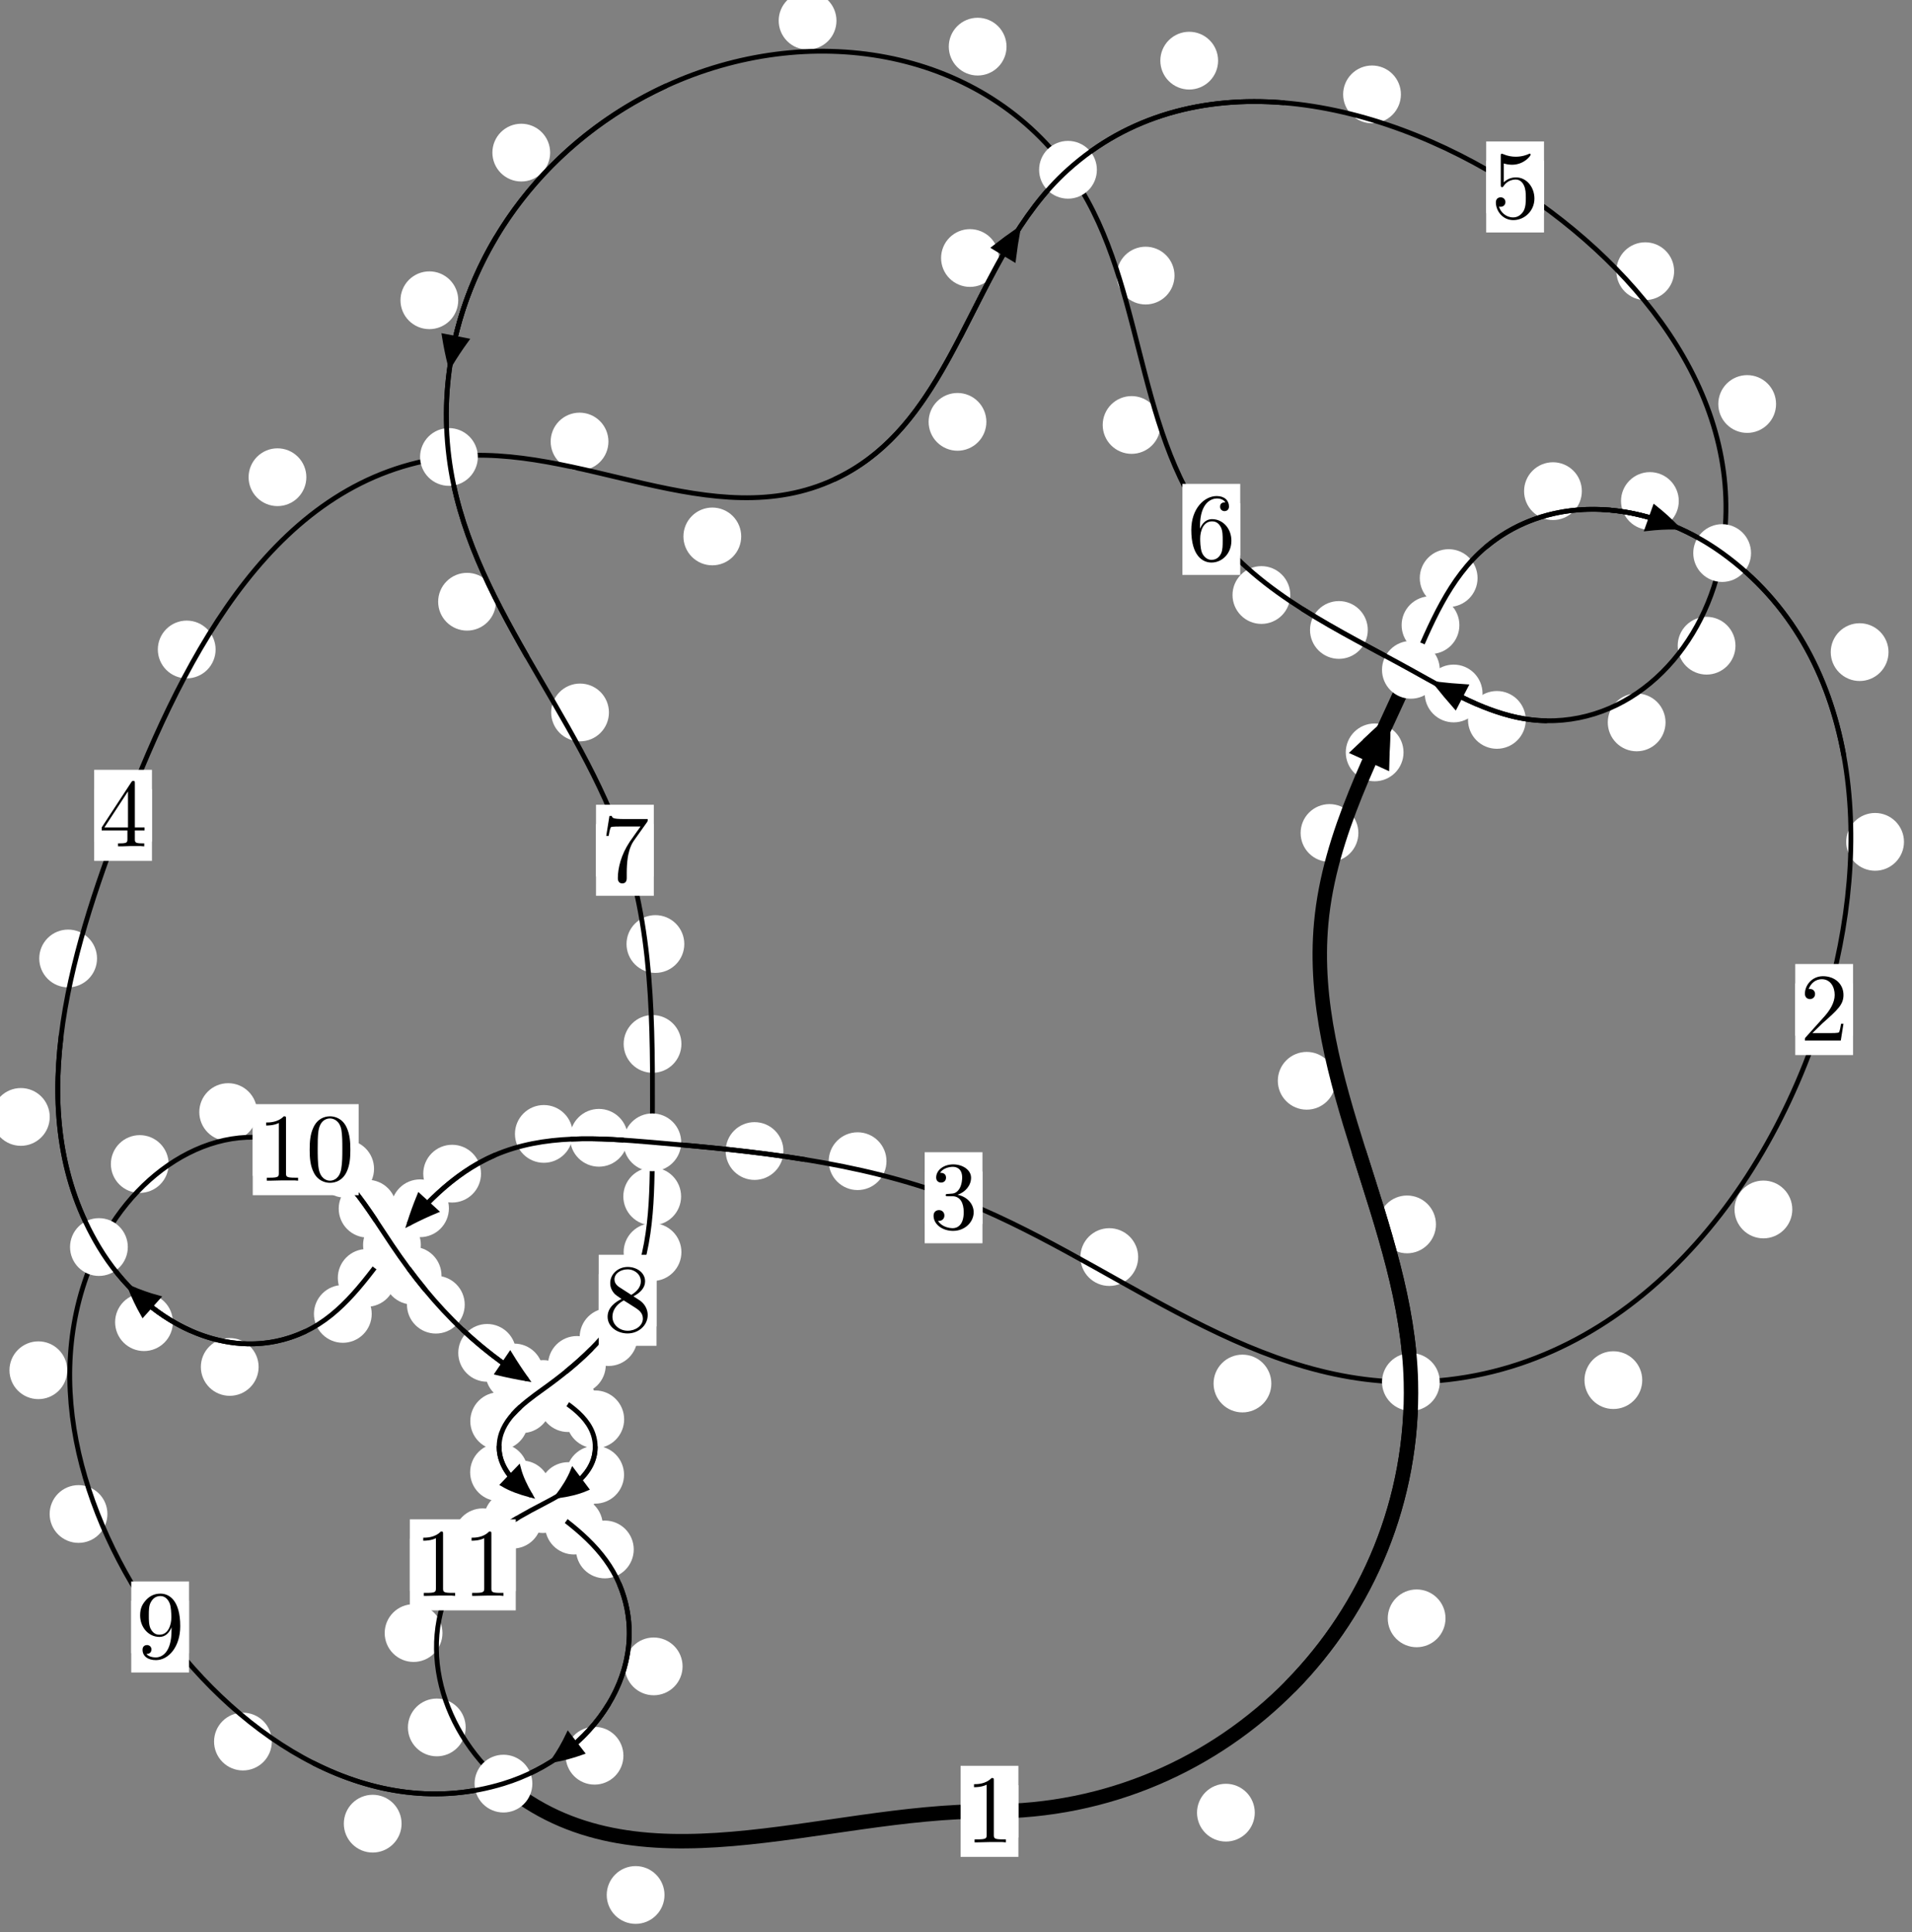 <?xml version="1.0"?>
<!-- Created by MetaPost 1.999 on 2021.07.06:0017 -->
<svg version="1.1" xmlns="http://www.w3.org/2000/svg" xmlns:xlink="http://www.w3.org/1999/xlink" width="197.855" height="199.917" viewBox="0 0 197.855 199.917">
<rect x="0" y="0" width="197.855" height="199.917" fill="#808080" stroke="none"/>
<!-- Original BoundingBox: -146.830505 -56.069824 51.024918 143.847351 -->
  <defs>
    <g transform="scale(0.01,0.01)" id="GLYPHcmr10_48">
      <path style="fill-rule: evenodd;" d="M460 -320C460 -400,455 -480,420 -554C374 -650,292 -666,250 -666C190 -666,117 -640,76 -547C44 -478,39 -400,39 -320C39 -245,43 -155,84 -79C127 2,200 22,249 22C303 22,379 1,423 -94C455 -163,460 -241,460 -320M249 -0C210 -0,151 -25,133 -121C122 -181,122 -273,122 -332C122 -396,122 -462,130 -516C149 -635,224 -644,249 -644C282 -644,348 -626,367 -527C377 -471,377 -395,377 -332C377 -257,377 -189,366 -125C351 -30,294 -0,249 -0"></path>
    </g>
    <g transform="scale(0.01,0.01)" id="GLYPHcmr10_49">
      <path style="fill-rule: evenodd;" d="M294 -640C294 -664,294 -666,271 -666C209 -602,121 -602,89 -602L89 -571C109 -571,168 -571,220 -597L220 -79C220 -43,217 -31,127 -31L95 -31L95 -0L257 -0L130 -3L217 -3L257 -3L297 -3L384 -3L419 -0L419 -31L387 -31C297 -31,294 -42,294 -79"></path>
    </g>
    <g transform="scale(0.01,0.01)" id="GLYPHcmr10_50">
      <path style="fill-rule: evenodd;" d="M127 -77L233 -180C389 -318,449 -372,449 -472C449 -586,359 -666,237 -666C124 -666,50 -574,50 -485C50 -429,100 -429,103 -429C120 -429,155 -441,155 -482C155 -508,137 -534,102 -534C94 -534,92 -534,89 -533C112 -598,166 -635,224 -635C315 -635,358 -554,358 -472C358 -392,308 -313,253 -251L61 -37C50 -26,50 -24,50 -0L421 -0L449 -174L424 -174C419 -144,412 -100,402 -85C395 -77,329 -77,307 -77"></path>
    </g>
    <g transform="scale(0.01,0.01)" id="GLYPHcmr10_51">
      <path style="fill-rule: evenodd;" d="M290 -352C372 -379,430 -449,430 -528C430 -610,342 -666,246 -666C145 -666,69 -606,69 -530C69 -497,91 -478,120 -478C151 -478,171 -500,171 -529C171 -579,124 -579,109 -579C140 -628,206 -641,242 -641C283 -641,338 -619,338 -529C338 -517,336 -459,310 -415C280 -367,246 -364,221 -363C213 -362,189 -360,182 -360C174 -359,167 -358,167 -348C167 -337,174 -337,191 -337L235 -337C317 -337,354 -269,354 -171C354 -35,285 -6,241 -6C198 -6,123 -23,88 -82C123 -77,154 -99,154 -137C154 -173,127 -193,98 -193C74 -193,42 -179,42 -135C42 -44,135 22,244 22C366 22,457 -69,457 -171C457 -253,394 -331,290 -352"></path>
    </g>
    <g transform="scale(0.01,0.01)" id="GLYPHcmr10_52">
      <path style="fill-rule: evenodd;" d="M294 -165L294 -78C294 -42,292 -31,218 -31L197 -31L197 -0L332 -0L238 -3L290 -3L332 -3L374 -3L427 -3L468 -0L468 -31L447 -31C373 -31,371 -42,371 -78L371 -165L471 -165L471 -196L371 -196L371 -651C371 -671,371 -677,355 -677C346 -677,343 -677,335 -665L28 -196L28 -165M300 -196L56 -196L300 -569"></path>
    </g>
    <g transform="scale(0.01,0.01)" id="GLYPHcmr10_53">
      <path style="fill-rule: evenodd;" d="M449 -201C449 -320,367 -420,259 -420C211 -420,168 -404,132 -369L132 -564C152 -558,185 -551,217 -551C340 -551,410 -642,410 -655C410 -661,407 -666,400 -666C399 -666,397 -666,392 -663C372 -654,323 -634,256 -634C216 -634,170 -641,123 -662C115 -665,113 -665,111 -665C101 -665,101 -657,101 -641L101 -345C101 -327,101 -319,115 -319C122 -319,124 -322,128 -328C139 -344,176 -398,257 -398C309 -398,334 -352,342 -334C358 -297,360 -258,360 -208C360 -173,360 -113,336 -71C312 -32,275 -6,229 -6C156 -6,99 -59,82 -118C85 -117,88 -116,99 -116C132 -116,149 -141,149 -165C149 -189,132 -214,99 -214C85 -214,50 -207,50 -161C50 -75,119 22,231 22C347 22,449 -74,449 -201"></path>
    </g>
    <g transform="scale(0.01,0.01)" id="GLYPHcmr10_54">
      <path style="fill-rule: evenodd;" d="M132 -328L132 -352C132 -605,256 -641,307 -641C331 -641,373 -635,395 -601C380 -601,340 -601,340 -556C340 -525,364 -510,386 -510C402 -510,432 -519,432 -558C432 -618,388 -666,305 -666C177 -666,42 -537,42 -316C42 -49,158 22,251 22C362 22,457 -72,457 -204C457 -331,368 -427,257 -427C189 -427,152 -376,132 -328M251 -6C188 -6,158 -66,152 -81C134 -128,134 -208,134 -226C134 -304,166 -404,256 -404C272 -404,318 -404,349 -342C367 -305,367 -254,367 -205C367 -157,367 -107,350 -71C320 -11,274 -6,251 -6"></path>
    </g>
    <g transform="scale(0.01,0.01)" id="GLYPHcmr10_55">
      <path style="fill-rule: evenodd;" d="M476 -609C485 -621,485 -623,485 -644L242 -644C120 -644,118 -657,114 -676L89 -676L56 -470L81 -470C84 -486,93 -549,106 -561C113 -567,191 -567,204 -567L411 -567C400 -551,321 -442,299 -409C209 -274,176 -135,176 -33C176 -23,176 22,222 22C268 22,268 -23,268 -33L268 -84C268 -139,271 -194,279 -248C283 -271,297 -357,341 -419"></path>
    </g>
    <g transform="scale(0.01,0.01)" id="GLYPHcmr10_56">
      <path style="fill-rule: evenodd;" d="M163 -457C117 -487,113 -521,113 -538C113 -599,178 -641,249 -641C322 -641,386 -589,386 -517C386 -460,347 -412,287 -377M309 -362C381 -399,430 -451,430 -517C430 -609,341 -666,250 -666C150 -666,69 -592,69 -499C69 -481,71 -436,113 -389C124 -377,161 -352,186 -335C128 -306,42 -250,42 -151C42 -45,144 22,249 22C362 22,457 -61,457 -168C457 -204,446 -249,408 -291C389 -312,373 -322,309 -362M209 -320L332 -242C360 -223,407 -193,407 -132C407 -58,332 -6,250 -6C164 -6,92 -68,92 -151C92 -209,124 -273,209 -320"></path>
    </g>
    <g transform="scale(0.01,0.01)" id="GLYPHcmr10_57">
      <path style="fill-rule: evenodd;" d="M367 -318L367 -286C367 -52,263 -6,205 -6C188 -6,134 -8,107 -42C151 -42,159 -71,159 -88C159 -119,135 -134,113 -134C97 -134,67 -125,67 -86C67 -19,121 22,206 22C335 22,457 -114,457 -329C457 -598,342 -666,253 -666C198 -666,149 -648,106 -603C65 -558,42 -516,42 -441C42 -316,130 -218,242 -218C303 -218,344 -260,367 -318M243 -241C227 -241,181 -241,150 -304C132 -341,132 -391,132 -440C132 -494,132 -541,153 -578C180 -628,218 -641,253 -641C299 -641,332 -607,349 -562C361 -530,365 -467,365 -421C365 -338,331 -241,243 -241"></path>
    </g>
  </defs>
  <path d="M129.845 187.565C129.845 186.773,129.53 186.013,128.97 185.452C128.409 184.892,127.649 184.577,126.856 184.577C126.064 184.577,125.304 184.892,124.743 185.452C124.183 186.013,123.868 186.773,123.868 187.565C123.868 188.358,124.183 189.118,124.743 189.679C125.304 190.239,126.064 190.554,126.856 190.554C127.649 190.554,128.409 190.239,128.97 189.679C129.53 189.118,129.845 188.358,129.845 187.565Z" style="fill: rgb(100%,100%,100%);stroke: none;"></path>
  <path d="M105.382 187.427C105.382 186.635,105.067 185.875,104.506 185.314C103.946 184.754,103.186 184.439,102.393 184.439C101.6 184.439,100.84 184.754,100.28 185.314C99.719 185.875,99.404 186.635,99.404 187.427C99.404 188.22,99.719 188.98,100.28 189.541C100.84 190.101,101.6 190.416,102.393 190.416C103.186 190.416,103.946 190.101,104.506 189.541C105.067 188.98,105.382 188.22,105.382 187.427Z" style="fill: rgb(100%,100%,100%);stroke: none;"></path>
  <path d="M148.593 126.694C148.593 125.902,148.278 125.141,147.717 124.581C147.157 124.02,146.397 123.705,145.604 123.705C144.811 123.705,144.051 124.02,143.491 124.581C142.93 125.141,142.615 125.902,142.615 126.694C142.615 127.487,142.93 128.247,143.491 128.808C144.051 129.368,144.811 129.683,145.604 129.683C146.397 129.683,147.157 129.368,147.717 128.808C148.278 128.247,148.593 127.487,148.593 126.694Z" style="fill: rgb(100%,100%,100%);stroke: none;"></path>
  <path d="M149.583 167.457C149.583 166.664,149.268 165.904,148.707 165.343C148.147 164.783,147.387 164.468,146.594 164.468C145.801 164.468,145.041 164.783,144.481 165.343C143.92 165.904,143.605 166.664,143.605 167.457C143.605 168.249,143.92 169.009,144.481 169.57C145.041 170.13,145.801 170.445,146.594 170.445C147.387 170.445,148.147 170.13,148.707 169.57C149.268 169.009,149.583 168.249,149.583 167.457Z" style="fill: rgb(100%,100%,100%);stroke: none;"></path>
  <path d="M140.566 86.192C140.566 85.4,140.251 84.64,139.691 84.079C139.13 83.519,138.37 83.204,137.578 83.204C136.785 83.204,136.025 83.519,135.464 84.079C134.904 84.64,134.589 85.4,134.589 86.192C134.589 86.985,134.904 87.745,135.464 88.306C136.025 88.866,136.785 89.181,137.578 89.181C138.37 89.181,139.13 88.866,139.691 88.306C140.251 87.745,140.566 86.985,140.566 86.192Z" style="fill: rgb(100%,100%,100%);stroke: none;"></path>
  <path d="M138.207 111.834C138.207 111.042,137.892 110.281,137.331 109.721C136.771 109.161,136.011 108.846,135.218 108.846C134.425 108.846,133.665 109.161,133.105 109.721C132.544 110.281,132.229 111.042,132.229 111.834C132.229 112.627,132.544 113.387,133.105 113.948C133.665 114.508,134.425 114.823,135.218 114.823C136.011 114.823,136.771 114.508,137.331 113.948C137.892 113.387,138.207 112.627,138.207 111.834Z" style="fill: rgb(100%,100%,100%);stroke: none;"></path>
  <path d="M151.018 64.687C151.018 63.894,150.703 63.134,150.143 62.573C149.582 62.013,148.822 61.698,148.029 61.698C147.237 61.698,146.476 62.013,145.916 62.573C145.355 63.134,145.041 63.894,145.041 64.687C145.041 65.479,145.355 66.24,145.916 66.8C146.476 67.36,147.237 67.675,148.029 67.675C148.822 67.675,149.582 67.36,150.143 66.8C150.703 66.24,151.018 65.479,151.018 64.687Z" style="fill: rgb(100%,100%,100%);stroke: none;"></path>
  <path d="M145.238 77.852C145.238 77.059,144.923 76.299,144.363 75.739C143.802 75.178,143.042 74.863,142.25 74.863C141.457 74.863,140.697 75.178,140.136 75.739C139.576 76.299,139.261 77.059,139.261 77.852C139.261 78.645,139.576 79.405,140.136 79.965C140.697 80.526,141.457 80.841,142.25 80.841C143.042 80.841,143.802 80.526,144.363 79.965C144.923 79.405,145.238 78.645,145.238 77.852Z" style="fill: rgb(100%,100%,100%);stroke: none;"></path>
  <path d="M163.69 50.821C163.69 50.028,163.375 49.268,162.815 48.708C162.254 48.147,161.494 47.832,160.701 47.832C159.909 47.832,159.149 48.147,158.588 48.708C158.028 49.268,157.713 50.028,157.713 50.821C157.713 51.614,158.028 52.374,158.588 52.934C159.149 53.495,159.909 53.81,160.701 53.81C161.494 53.81,162.254 53.495,162.815 52.934C163.375 52.374,163.69 51.614,163.69 50.821Z" style="fill: rgb(100%,100%,100%);stroke: none;"></path>
  <path d="M152.898 59.817C152.898 59.024,152.583 58.264,152.022 57.704C151.462 57.143,150.701 56.828,149.909 56.828C149.116 56.828,148.356 57.143,147.795 57.704C147.235 58.264,146.92 59.024,146.92 59.817C146.92 60.61,147.235 61.37,147.795 61.93C148.356 62.491,149.116 62.806,149.909 62.806C150.701 62.806,151.462 62.491,152.022 61.93C152.583 61.37,152.898 60.61,152.898 59.817Z" style="fill: rgb(100%,100%,100%);stroke: none;"></path>
  <path d="M195.425 67.478C195.425 66.685,195.11 65.925,194.549 65.365C193.989 64.804,193.229 64.489,192.436 64.489C191.643 64.489,190.883 64.804,190.323 65.365C189.762 65.925,189.447 66.685,189.447 67.478C189.447 68.271,189.762 69.031,190.323 69.591C190.883 70.152,191.643 70.467,192.436 70.467C193.229 70.467,193.989 70.152,194.549 69.591C195.11 69.031,195.425 68.271,195.425 67.478Z" style="fill: rgb(100%,100%,100%);stroke: none;"></path>
  <path d="M173.721 51.842C173.721 51.049,173.406 50.289,172.846 49.729C172.286 49.168,171.525 48.853,170.733 48.853C169.94 48.853,169.18 49.168,168.619 49.729C168.059 50.289,167.744 51.049,167.744 51.842C167.744 52.635,168.059 53.395,168.619 53.955C169.18 54.516,169.94 54.831,170.733 54.831C171.525 54.831,172.286 54.516,172.846 53.955C173.406 53.395,173.721 52.635,173.721 51.842Z" style="fill: rgb(100%,100%,100%);stroke: none;"></path>
  <path d="M185.468 125.149C185.468 124.356,185.153 123.596,184.592 123.036C184.032 122.475,183.272 122.16,182.479 122.16C181.686 122.16,180.926 122.475,180.366 123.036C179.805 123.596,179.49 124.356,179.49 125.149C179.49 125.942,179.805 126.702,180.366 127.262C180.926 127.823,181.686 128.138,182.479 128.138C183.272 128.138,184.032 127.823,184.592 127.262C185.153 126.702,185.468 125.942,185.468 125.149Z" style="fill: rgb(100%,100%,100%);stroke: none;"></path>
  <path d="M197.025 87.11C197.025 86.317,196.71 85.557,196.149 84.997C195.589 84.436,194.829 84.121,194.036 84.121C193.243 84.121,192.483 84.436,191.923 84.997C191.362 85.557,191.047 86.317,191.047 87.11C191.047 87.903,191.362 88.663,191.923 89.223C192.483 89.784,193.243 90.099,194.036 90.099C194.829 90.099,195.589 89.784,196.149 89.223C196.71 88.663,197.025 87.903,197.025 87.11Z" style="fill: rgb(100%,100%,100%);stroke: none;"></path>
  <path d="M131.559 143.16C131.559 142.367,131.244 141.607,130.683 141.046C130.123 140.486,129.363 140.171,128.57 140.171C127.777 140.171,127.017 140.486,126.457 141.046C125.896 141.607,125.581 142.367,125.581 143.16C125.581 143.952,125.896 144.712,126.457 145.273C127.017 145.833,127.777 146.148,128.57 146.148C129.363 146.148,130.123 145.833,130.683 145.273C131.244 144.712,131.559 143.952,131.559 143.16Z" style="fill: rgb(100%,100%,100%);stroke: none;"></path>
  <path d="M169.94 142.808C169.94 142.016,169.625 141.255,169.065 140.695C168.504 140.134,167.744 139.82,166.951 139.82C166.159 139.82,165.398 140.134,164.838 140.695C164.278 141.255,163.963 142.016,163.963 142.808C163.963 143.601,164.278 144.361,164.838 144.922C165.398 145.482,166.159 145.797,166.951 145.797C167.744 145.797,168.504 145.482,169.065 144.922C169.625 144.361,169.94 143.601,169.94 142.808Z" style="fill: rgb(100%,100%,100%);stroke: none;"></path>
  <path d="M91.734 120.152C91.734 119.36,91.419 118.6,90.858 118.039C90.298 117.479,89.538 117.164,88.745 117.164C87.952 117.164,87.192 117.479,86.632 118.039C86.071 118.6,85.756 119.36,85.756 120.152C85.756 120.945,86.071 121.705,86.632 122.266C87.192 122.826,87.952 123.141,88.745 123.141C89.538 123.141,90.298 122.826,90.858 122.266C91.419 121.705,91.734 120.945,91.734 120.152Z" style="fill: rgb(100%,100%,100%);stroke: none;"></path>
  <path d="M117.778 130.075C117.778 129.282,117.463 128.522,116.902 127.961C116.342 127.401,115.582 127.086,114.789 127.086C113.996 127.086,113.236 127.401,112.676 127.961C112.115 128.522,111.8 129.282,111.8 130.075C111.8 130.867,112.115 131.627,112.676 132.188C113.236 132.748,113.996 133.063,114.789 133.063C115.582 133.063,116.342 132.748,116.902 132.188C117.463 131.627,117.778 130.867,117.778 130.075Z" style="fill: rgb(100%,100%,100%);stroke: none;"></path>
  <path d="M64.964 117.733C64.964 116.94,64.649 116.18,64.089 115.62C63.529 115.059,62.768 114.744,61.976 114.744C61.183 114.744,60.423 115.059,59.862 115.62C59.302 116.18,58.987 116.94,58.987 117.733C58.987 118.526,59.302 119.286,59.862 119.846C60.423 120.407,61.183 120.722,61.976 120.722C62.768 120.722,63.529 120.407,64.089 119.846C64.649 119.286,64.964 118.526,64.964 117.733Z" style="fill: rgb(100%,100%,100%);stroke: none;"></path>
  <path d="M81.07 119.102C81.07 118.309,80.755 117.549,80.194 116.989C79.634 116.428,78.874 116.113,78.081 116.113C77.288 116.113,76.528 116.428,75.968 116.989C75.407 117.549,75.092 118.309,75.092 119.102C75.092 119.895,75.407 120.655,75.968 121.215C76.528 121.776,77.288 122.091,78.081 122.091C78.874 122.091,79.634 121.776,80.194 121.215C80.755 120.655,81.07 119.895,81.07 119.102Z" style="fill: rgb(100%,100%,100%);stroke: none;"></path>
  <path d="M49.776 121.444C49.776 120.651,49.461 119.891,48.901 119.331C48.34 118.77,47.58 118.455,46.788 118.455C45.995 118.455,45.235 118.77,44.674 119.331C44.114 119.891,43.799 120.651,43.799 121.444C43.799 122.237,44.114 122.997,44.674 123.557C45.235 124.118,45.995 124.433,46.788 124.433C47.58 124.433,48.34 124.118,48.901 123.557C49.461 122.997,49.776 122.237,49.776 121.444Z" style="fill: rgb(100%,100%,100%);stroke: none;"></path>
  <path d="M59.266 117.332C59.266 116.539,58.951 115.779,58.39 115.218C57.83 114.658,57.07 114.343,56.277 114.343C55.484 114.343,54.724 114.658,54.163 115.218C53.603 115.779,53.288 116.539,53.288 117.332C53.288 118.124,53.603 118.884,54.163 119.445C54.724 120.005,55.484 120.32,56.277 120.32C57.07 120.32,57.83 120.005,58.39 119.445C58.951 118.884,59.266 118.124,59.266 117.332Z" style="fill: rgb(100%,100%,100%);stroke: none;"></path>
  <path d="M40.935 132.231C40.935 131.438,40.62 130.678,40.06 130.117C39.499 129.557,38.739 129.242,37.946 129.242C37.154 129.242,36.394 129.557,35.833 130.117C35.273 130.678,34.958 131.438,34.958 132.231C34.958 133.023,35.273 133.783,35.833 134.344C36.394 134.904,37.154 135.219,37.946 135.219C38.739 135.219,39.499 134.904,40.06 134.344C40.62 133.783,40.935 133.023,40.935 132.231Z" style="fill: rgb(100%,100%,100%);stroke: none;"></path>
  <path d="M46.454 125.026C46.454 124.234,46.139 123.473,45.578 122.913C45.018 122.352,44.258 122.037,43.465 122.037C42.672 122.037,41.912 122.352,41.352 122.913C40.791 123.473,40.476 124.234,40.476 125.026C40.476 125.819,40.791 126.579,41.352 127.14C41.912 127.7,42.672 128.015,43.465 128.015C44.258 128.015,45.018 127.7,45.578 127.14C46.139 126.579,46.454 125.819,46.454 125.026Z" style="fill: rgb(100%,100%,100%);stroke: none;"></path>
  <path d="M26.762 141.443C26.762 140.651,26.447 139.891,25.887 139.33C25.326 138.77,24.566 138.455,23.773 138.455C22.981 138.455,22.221 138.77,21.66 139.33C21.1 139.891,20.785 140.651,20.785 141.443C20.785 142.236,21.1 142.996,21.66 143.557C22.221 144.117,22.981 144.432,23.773 144.432C24.566 144.432,25.326 144.117,25.887 143.557C26.447 142.996,26.762 142.236,26.762 141.443Z" style="fill: rgb(100%,100%,100%);stroke: none;"></path>
  <path d="M38.465 135.956C38.465 135.163,38.15 134.403,37.589 133.843C37.029 133.282,36.269 132.967,35.476 132.967C34.683 132.967,33.923 133.282,33.363 133.843C32.802 134.403,32.487 135.163,32.487 135.956C32.487 136.749,32.802 137.509,33.363 138.069C33.923 138.63,34.683 138.945,35.476 138.945C36.269 138.945,37.029 138.63,37.589 138.069C38.15 137.509,38.465 136.749,38.465 135.956Z" style="fill: rgb(100%,100%,100%);stroke: none;"></path>
  <path d="M5.147 115.574C5.147 114.781,4.832 114.021,4.272 113.461C3.711 112.9,2.951 112.585,2.158 112.585C1.366 112.585,0.605 112.9,0.045 113.461C-0.516 114.021,-0.831 114.781,-0.831 115.574C-0.831 116.367,-0.516 117.127,0.045 117.687C0.605 118.248,1.366 118.563,2.158 118.563C2.951 118.563,3.711 118.248,4.272 117.687C4.832 117.127,5.147 116.367,5.147 115.574Z" style="fill: rgb(100%,100%,100%);stroke: none;"></path>
  <path d="M17.889 136.81C17.889 136.017,17.574 135.257,17.014 134.696C16.453 134.136,15.693 133.821,14.901 133.821C14.108 133.821,13.348 134.136,12.787 134.696C12.227 135.257,11.912 136.017,11.912 136.81C11.912 137.602,12.227 138.363,12.787 138.923C13.348 139.484,14.108 139.799,14.901 139.799C15.693 139.799,16.453 139.484,17.014 138.923C17.574 138.363,17.889 137.602,17.889 136.81Z" style="fill: rgb(100%,100%,100%);stroke: none;"></path>
  <path d="M22.31 67.205C22.31 66.412,21.995 65.652,21.435 65.092C20.874 64.531,20.114 64.216,19.321 64.216C18.529 64.216,17.768 64.531,17.208 65.092C16.648 65.652,16.333 66.412,16.333 67.205C16.333 67.998,16.648 68.758,17.208 69.318C17.768 69.879,18.529 70.194,19.321 70.194C20.114 70.194,20.874 69.879,21.435 69.318C21.995 68.758,22.31 67.998,22.31 67.205Z" style="fill: rgb(100%,100%,100%);stroke: none;"></path>
  <path d="M10.04 99.177C10.04 98.384,9.725 97.624,9.164 97.064C8.604 96.503,7.844 96.188,7.051 96.188C6.258 96.188,5.498 96.503,4.938 97.064C4.377 97.624,4.062 98.384,4.062 99.177C4.062 99.97,4.377 100.73,4.938 101.29C5.498 101.851,6.258 102.166,7.051 102.166C7.844 102.166,8.604 101.851,9.164 101.29C9.725 100.73,10.04 99.97,10.04 99.177Z" style="fill: rgb(100%,100%,100%);stroke: none;"></path>
  <path d="M62.961 45.689C62.961 44.896,62.646 44.136,62.086 43.575C61.526 43.015,60.765 42.7,59.973 42.7C59.18 42.7,58.42 43.015,57.859 43.575C57.299 44.136,56.984 44.896,56.984 45.689C56.984 46.481,57.299 47.242,57.859 47.802C58.42 48.363,59.18 48.677,59.973 48.677C60.765 48.677,61.526 48.363,62.086 47.802C62.646 47.242,62.961 46.481,62.961 45.689Z" style="fill: rgb(100%,100%,100%);stroke: none;"></path>
  <path d="M31.702 49.38C31.702 48.587,31.387 47.827,30.827 47.267C30.267 46.706,29.506 46.391,28.714 46.391C27.921 46.391,27.161 46.706,26.6 47.267C26.04 47.827,25.725 48.587,25.725 49.38C25.725 50.173,26.04 50.933,26.6 51.493C27.161 52.054,27.921 52.369,28.714 52.369C29.506 52.369,30.267 52.054,30.827 51.493C31.387 50.933,31.702 50.173,31.702 49.38Z" style="fill: rgb(100%,100%,100%);stroke: none;"></path>
  <path d="M102.071 43.652C102.071 42.859,101.756 42.099,101.196 41.538C100.635 40.978,99.875 40.663,99.083 40.663C98.29 40.663,97.53 40.978,96.969 41.538C96.409 42.099,96.094 42.859,96.094 43.652C96.094 44.444,96.409 45.205,96.969 45.765C97.53 46.325,98.29 46.64,99.083 46.64C99.875 46.64,100.635 46.325,101.196 45.765C101.756 45.205,102.071 44.444,102.071 43.652Z" style="fill: rgb(100%,100%,100%);stroke: none;"></path>
  <path d="M76.7 55.508C76.7 54.715,76.385 53.955,75.824 53.394C75.264 52.834,74.504 52.519,73.711 52.519C72.918 52.519,72.158 52.834,71.598 53.394C71.037 53.955,70.722 54.715,70.722 55.508C70.722 56.3,71.037 57.06,71.598 57.621C72.158 58.181,72.918 58.496,73.711 58.496C74.504 58.496,75.264 58.181,75.824 57.621C76.385 57.06,76.7 56.3,76.7 55.508Z" style="fill: rgb(100%,100%,100%);stroke: none;"></path>
  <path d="M126.049 6.277C126.049 5.484,125.735 4.724,125.174 4.163C124.614 3.603,123.853 3.288,123.061 3.288C122.268 3.288,121.508 3.603,120.947 4.163C120.387 4.724,120.072 5.484,120.072 6.277C120.072 7.069,120.387 7.829,120.947 8.39C121.508 8.95,122.268 9.265,123.061 9.265C123.853 9.265,124.614 8.95,125.174 8.39C125.735 7.829,126.049 7.069,126.049 6.277Z" style="fill: rgb(100%,100%,100%);stroke: none;"></path>
  <path d="M103.361 26.699C103.361 25.906,103.047 25.146,102.486 24.585C101.926 24.025,101.165 23.71,100.373 23.71C99.58 23.71,98.82 24.025,98.259 24.585C97.699 25.146,97.384 25.906,97.384 26.699C97.384 27.491,97.699 28.252,98.259 28.812C98.82 29.372,99.58 29.687,100.373 29.687C101.165 29.687,101.926 29.372,102.486 28.812C103.047 28.252,103.361 27.491,103.361 26.699Z" style="fill: rgb(100%,100%,100%);stroke: none;"></path>
  <path d="M173.24 28.06C173.24 27.268,172.925 26.508,172.364 25.947C171.804 25.387,171.044 25.072,170.251 25.072C169.458 25.072,168.698 25.387,168.138 25.947C167.577 26.508,167.262 27.268,167.262 28.06C167.262 28.853,167.577 29.613,168.138 30.174C168.698 30.734,169.458 31.049,170.251 31.049C171.044 31.049,171.804 30.734,172.364 30.174C172.925 29.613,173.24 28.853,173.24 28.06Z" style="fill: rgb(100%,100%,100%);stroke: none;"></path>
  <path d="M144.967 9.766C144.967 8.974,144.652 8.213,144.091 7.653C143.531 7.093,142.771 6.778,141.978 6.778C141.185 6.778,140.425 7.093,139.865 7.653C139.304 8.213,138.989 8.974,138.989 9.766C138.989 10.559,139.304 11.319,139.865 11.88C140.425 12.44,141.185 12.755,141.978 12.755C142.771 12.755,143.531 12.44,144.091 11.88C144.652 11.319,144.967 10.559,144.967 9.766Z" style="fill: rgb(100%,100%,100%);stroke: none;"></path>
  <path d="M179.588 66.815C179.588 66.022,179.273 65.262,178.712 64.701C178.152 64.141,177.392 63.826,176.599 63.826C175.806 63.826,175.046 64.141,174.486 64.701C173.925 65.262,173.61 66.022,173.61 66.815C173.61 67.607,173.925 68.367,174.486 68.928C175.046 69.488,175.806 69.803,176.599 69.803C177.392 69.803,178.152 69.488,178.712 68.928C179.273 68.367,179.588 67.607,179.588 66.815Z" style="fill: rgb(100%,100%,100%);stroke: none;"></path>
  <path d="M183.788 41.805C183.788 41.012,183.474 40.252,182.913 39.691C182.353 39.131,181.592 38.816,180.8 38.816C180.007 38.816,179.247 39.131,178.686 39.691C178.126 40.252,177.811 41.012,177.811 41.805C177.811 42.597,178.126 43.357,178.686 43.918C179.247 44.478,180.007 44.793,180.8 44.793C181.592 44.793,182.353 44.478,182.913 43.918C183.474 43.357,183.788 42.597,183.788 41.805Z" style="fill: rgb(100%,100%,100%);stroke: none;"></path>
  <path d="M157.887 74.491C157.887 73.699,157.572 72.939,157.012 72.378C156.451 71.818,155.691 71.503,154.898 71.503C154.106 71.503,153.346 71.818,152.785 72.378C152.225 72.939,151.91 73.699,151.91 74.491C151.91 75.284,152.225 76.044,152.785 76.605C153.346 77.165,154.106 77.48,154.898 77.48C155.691 77.48,156.451 77.165,157.012 76.605C157.572 76.044,157.887 75.284,157.887 74.491Z" style="fill: rgb(100%,100%,100%);stroke: none;"></path>
  <path d="M172.351 74.75C172.351 73.957,172.036 73.197,171.476 72.636C170.916 72.076,170.155 71.761,169.363 71.761C168.57 71.761,167.81 72.076,167.249 72.636C166.689 73.197,166.374 73.957,166.374 74.75C166.374 75.542,166.689 76.303,167.249 76.863C167.81 77.424,168.57 77.739,169.363 77.739C170.155 77.739,170.916 77.424,171.476 76.863C172.036 76.303,172.351 75.542,172.351 74.75Z" style="fill: rgb(100%,100%,100%);stroke: none;"></path>
  <path d="M141.54 65.185C141.54 64.392,141.225 63.632,140.665 63.072C140.104 62.511,139.344 62.196,138.551 62.196C137.758 62.196,136.998 62.511,136.438 63.072C135.877 63.632,135.562 64.392,135.562 65.185C135.562 65.978,135.877 66.738,136.438 67.298C136.998 67.859,137.758 68.174,138.551 68.174C139.344 68.174,140.104 67.859,140.665 67.298C141.225 66.738,141.54 65.978,141.54 65.185Z" style="fill: rgb(100%,100%,100%);stroke: none;"></path>
  <path d="M153.413 71.758C153.413 70.966,153.098 70.205,152.537 69.645C151.977 69.084,151.217 68.77,150.424 68.77C149.631 68.77,148.871 69.084,148.311 69.645C147.75 70.205,147.435 70.966,147.435 71.758C147.435 72.551,147.75 73.311,148.311 73.872C148.871 74.432,149.631 74.747,150.424 74.747C151.217 74.747,151.977 74.432,152.537 73.872C153.098 73.311,153.413 72.551,153.413 71.758Z" style="fill: rgb(100%,100%,100%);stroke: none;"></path>
  <path d="M120.086 43.973C120.086 43.181,119.771 42.421,119.211 41.86C118.651 41.3,117.89 40.985,117.098 40.985C116.305 40.985,115.545 41.3,114.984 41.86C114.424 42.421,114.109 43.181,114.109 43.973C114.109 44.766,114.424 45.526,114.984 46.087C115.545 46.647,116.305 46.962,117.098 46.962C117.89 46.962,118.651 46.647,119.211 46.087C119.771 45.526,120.086 44.766,120.086 43.973Z" style="fill: rgb(100%,100%,100%);stroke: none;"></path>
  <path d="M133.52 61.569C133.52 60.777,133.205 60.016,132.644 59.456C132.084 58.895,131.324 58.581,130.531 58.581C129.738 58.581,128.978 58.895,128.418 59.456C127.857 60.016,127.542 60.777,127.542 61.569C127.542 62.362,127.857 63.122,128.418 63.683C128.978 64.243,129.738 64.558,130.531 64.558C131.324 64.558,132.084 64.243,132.644 63.683C133.205 63.122,133.52 62.362,133.52 61.569Z" style="fill: rgb(100%,100%,100%);stroke: none;"></path>
  <path d="M104.157 4.826C104.157 4.033,103.842 3.273,103.282 2.712C102.721 2.152,101.961 1.837,101.169 1.837C100.376 1.837,99.616 2.152,99.055 2.712C98.495 3.273,98.18 4.033,98.18 4.826C98.18 5.618,98.495 6.378,99.055 6.939C99.616 7.499,100.376 7.814,101.169 7.814C101.961 7.814,102.721 7.499,103.282 6.939C103.842 6.378,104.157 5.618,104.157 4.826Z" style="fill: rgb(100%,100%,100%);stroke: none;"></path>
  <path d="M121.538 28.517C121.538 27.724,121.223 26.964,120.662 26.403C120.102 25.843,119.342 25.528,118.549 25.528C117.756 25.528,116.996 25.843,116.436 26.403C115.875 26.964,115.56 27.724,115.56 28.517C115.56 29.309,115.875 30.069,116.436 30.63C116.996 31.19,117.756 31.505,118.549 31.505C119.342 31.505,120.102 31.19,120.662 30.63C121.223 30.069,121.538 29.309,121.538 28.517Z" style="fill: rgb(100%,100%,100%);stroke: none;"></path>
  <path d="M56.93 15.792C56.93 14.999,56.616 14.239,56.055 13.678C55.495 13.118,54.734 12.803,53.942 12.803C53.149 12.803,52.389 13.118,51.828 13.678C51.268 14.239,50.953 14.999,50.953 15.792C50.953 16.584,51.268 17.345,51.828 17.905C52.389 18.465,53.149 18.78,53.942 18.78C54.734 18.78,55.495 18.465,56.055 17.905C56.616 17.345,56.93 16.584,56.93 15.792Z" style="fill: rgb(100%,100%,100%);stroke: none;"></path>
  <path d="M86.558 2.141C86.558 1.349,86.243 0.589,85.682 0.028C85.122 -0.532,84.362 -0.847,83.569 -0.847C82.776 -0.847,82.016 -0.532,81.456 0.028C80.895 0.589,80.58 1.349,80.58 2.141C80.58 2.934,80.895 3.694,81.456 4.255C82.016 4.815,82.776 5.13,83.569 5.13C84.362 5.13,85.122 4.815,85.682 4.255C86.243 3.694,86.558 2.934,86.558 2.141Z" style="fill: rgb(100%,100%,100%);stroke: none;"></path>
  <path d="M51.319 62.264C51.319 61.471,51.004 60.711,50.443 60.15C49.883 59.59,49.123 59.275,48.33 59.275C47.537 59.275,46.777 59.59,46.217 60.15C45.656 60.711,45.341 61.471,45.341 62.264C45.341 63.056,45.656 63.817,46.217 64.377C46.777 64.938,47.537 65.252,48.33 65.252C49.123 65.252,49.883 64.938,50.443 64.377C51.004 63.817,51.319 63.056,51.319 62.264Z" style="fill: rgb(100%,100%,100%);stroke: none;"></path>
  <path d="M47.419 31.069C47.419 30.276,47.104 29.516,46.544 28.955C45.983 28.395,45.223 28.08,44.431 28.08C43.638 28.08,42.878 28.395,42.317 28.955C41.757 29.516,41.442 30.276,41.442 31.069C41.442 31.861,41.757 32.622,42.317 33.182C42.878 33.743,43.638 34.057,44.431 34.057C45.223 34.057,45.983 33.743,46.544 33.182C47.104 32.622,47.419 31.861,47.419 31.069Z" style="fill: rgb(100%,100%,100%);stroke: none;"></path>
  <path d="M70.811 97.682C70.811 96.889,70.496 96.129,69.936 95.568C69.375 95.008,68.615 94.693,67.822 94.693C67.03 94.693,66.27 95.008,65.709 95.568C65.149 96.129,64.834 96.889,64.834 97.682C64.834 98.474,65.149 99.235,65.709 99.795C66.27 100.356,67.03 100.67,67.822 100.67C68.615 100.67,69.375 100.356,69.936 99.795C70.496 99.235,70.811 98.474,70.811 97.682Z" style="fill: rgb(100%,100%,100%);stroke: none;"></path>
  <path d="M63.013 73.72C63.013 72.927,62.699 72.167,62.138 71.606C61.578 71.046,60.817 70.731,60.025 70.731C59.232 70.731,58.472 71.046,57.911 71.606C57.351 72.167,57.036 72.927,57.036 73.72C57.036 74.512,57.351 75.273,57.911 75.833C58.472 76.394,59.232 76.709,60.025 76.709C60.817 76.709,61.578 76.394,62.138 75.833C62.699 75.273,63.013 74.512,63.013 73.72Z" style="fill: rgb(100%,100%,100%);stroke: none;"></path>
  <path d="M70.48 123.799C70.48 123.006,70.165 122.246,69.605 121.685C69.044 121.125,68.284 120.81,67.492 120.81C66.699 120.81,65.939 121.125,65.378 121.685C64.818 122.246,64.503 123.006,64.503 123.799C64.503 124.591,64.818 125.352,65.378 125.912C65.939 126.473,66.699 126.788,67.492 126.788C68.284 126.788,69.044 126.473,69.605 125.912C70.165 125.352,70.48 124.591,70.48 123.799Z" style="fill: rgb(100%,100%,100%);stroke: none;"></path>
  <path d="M70.514 108.02C70.514 107.228,70.199 106.468,69.639 105.907C69.078 105.347,68.318 105.032,67.525 105.032C66.733 105.032,65.972 105.347,65.412 105.907C64.851 106.468,64.537 107.228,64.537 108.02C64.537 108.813,64.851 109.573,65.412 110.134C65.972 110.694,66.733 111.009,67.525 111.009C68.318 111.009,69.078 110.694,69.639 110.134C70.199 109.573,70.514 108.813,70.514 108.02Z" style="fill: rgb(100%,100%,100%);stroke: none;"></path>
  <path d="M65.965 138.354C65.965 137.562,65.65 136.801,65.089 136.241C64.529 135.68,63.768 135.366,62.976 135.366C62.183 135.366,61.423 135.68,60.862 136.241C60.302 136.801,59.987 137.562,59.987 138.354C59.987 139.147,60.302 139.907,60.862 140.468C61.423 141.028,62.183 141.343,62.976 141.343C63.768 141.343,64.529 141.028,65.089 140.468C65.65 139.907,65.965 139.147,65.965 138.354Z" style="fill: rgb(100%,100%,100%);stroke: none;"></path>
  <path d="M70.513 129.565C70.513 128.772,70.198 128.012,69.637 127.451C69.077 126.891,68.317 126.576,67.524 126.576C66.731 126.576,65.971 126.891,65.411 127.451C64.85 128.012,64.535 128.772,64.535 129.565C64.535 130.357,64.85 131.118,65.411 131.678C65.971 132.238,66.731 132.553,67.524 132.553C68.317 132.553,69.077 132.238,69.637 131.678C70.198 131.118,70.513 130.357,70.513 129.565Z" style="fill: rgb(100%,100%,100%);stroke: none;"></path>
  <path d="M57.018 145.294C57.018 144.501,56.703 143.741,56.143 143.181C55.582 142.62,54.822 142.305,54.029 142.305C53.237 142.305,52.477 142.62,51.916 143.181C51.356 143.741,51.041 144.501,51.041 145.294C51.041 146.087,51.356 146.847,51.916 147.407C52.477 147.968,53.237 148.283,54.029 148.283C54.822 148.283,55.582 147.968,56.143 147.407C56.703 146.847,57.018 146.087,57.018 145.294Z" style="fill: rgb(100%,100%,100%);stroke: none;"></path>
  <path d="M62.687 141.234C62.687 140.442,62.372 139.681,61.811 139.121C61.251 138.56,60.491 138.246,59.698 138.246C58.905 138.246,58.145 138.56,57.585 139.121C57.024 139.681,56.709 140.442,56.709 141.234C56.709 142.027,57.024 142.787,57.585 143.348C58.145 143.908,58.905 144.223,59.698 144.223C60.491 144.223,61.251 143.908,61.811 143.348C62.372 142.787,62.687 142.027,62.687 141.234Z" style="fill: rgb(100%,100%,100%);stroke: none;"></path>
  <path d="M54.63 152.34C54.63 151.548,54.315 150.787,53.754 150.227C53.194 149.667,52.434 149.352,51.641 149.352C50.848 149.352,50.088 149.667,49.528 150.227C48.967 150.787,48.652 151.548,48.652 152.34C48.652 153.133,48.967 153.893,49.528 154.454C50.088 155.014,50.848 155.329,51.641 155.329C52.434 155.329,53.194 155.014,53.754 154.454C54.315 153.893,54.63 153.133,54.63 152.34Z" style="fill: rgb(100%,100%,100%);stroke: none;"></path>
  <path d="M54.645 147.049C54.645 146.256,54.33 145.496,53.769 144.936C53.209 144.375,52.449 144.06,51.656 144.06C50.863 144.06,50.103 144.375,49.543 144.936C48.982 145.496,48.667 146.256,48.667 147.049C48.667 147.842,48.982 148.602,49.543 149.162C50.103 149.723,50.863 150.038,51.656 150.038C52.449 150.038,53.209 149.723,53.769 149.162C54.33 148.602,54.645 147.842,54.645 147.049Z" style="fill: rgb(100%,100%,100%);stroke: none;"></path>
  <path d="M62.38 157.861C62.38 157.068,62.065 156.308,61.505 155.747C60.944 155.187,60.184 154.872,59.391 154.872C58.599 154.872,57.838 155.187,57.278 155.747C56.717 156.308,56.403 157.068,56.403 157.861C56.403 158.653,56.717 159.413,57.278 159.974C57.838 160.534,58.599 160.849,59.391 160.849C60.184 160.849,60.944 160.534,61.505 159.974C62.065 159.413,62.38 158.653,62.38 157.861Z" style="fill: rgb(100%,100%,100%);stroke: none;"></path>
  <path d="M56.963 154.114C56.963 153.321,56.648 152.561,56.087 152.001C55.527 151.44,54.767 151.125,53.974 151.125C53.181 151.125,52.421 151.44,51.861 152.001C51.3 152.561,50.985 153.321,50.985 154.114C50.985 154.907,51.3 155.667,51.861 156.227C52.421 156.788,53.181 157.103,53.974 157.103C54.767 157.103,55.527 156.788,56.087 156.227C56.648 155.667,56.963 154.907,56.963 154.114Z" style="fill: rgb(100%,100%,100%);stroke: none;"></path>
  <path d="M70.633 172.428C70.633 171.636,70.318 170.875,69.758 170.315C69.197 169.755,68.437 169.44,67.644 169.44C66.852 169.44,66.091 169.755,65.531 170.315C64.971 170.875,64.656 171.636,64.656 172.428C64.656 173.221,64.971 173.981,65.531 174.542C66.091 175.102,66.852 175.417,67.644 175.417C68.437 175.417,69.197 175.102,69.758 174.542C70.318 173.981,70.633 173.221,70.633 172.428Z" style="fill: rgb(100%,100%,100%);stroke: none;"></path>
  <path d="M65.58 160.33C65.58 159.537,65.265 158.777,64.705 158.217C64.144 157.656,63.384 157.341,62.591 157.341C61.799 157.341,61.039 157.656,60.478 158.217C59.918 158.777,59.603 159.537,59.603 160.33C59.603 161.123,59.918 161.883,60.478 162.443C61.039 163.004,61.799 163.319,62.591 163.319C63.384 163.319,64.144 163.004,64.705 162.443C65.265 161.883,65.58 161.123,65.58 160.33Z" style="fill: rgb(100%,100%,100%);stroke: none;"></path>
  <path d="M41.556 188.703C41.556 187.91,41.241 187.15,40.681 186.59C40.12 186.029,39.36 185.714,38.567 185.714C37.775 185.714,37.015 186.029,36.454 186.59C35.894 187.15,35.579 187.91,35.579 188.703C35.579 189.496,35.894 190.256,36.454 190.816C37.015 191.377,37.775 191.692,38.567 191.692C39.36 191.692,40.12 191.377,40.681 190.816C41.241 190.256,41.556 189.496,41.556 188.703Z" style="fill: rgb(100%,100%,100%);stroke: none;"></path>
  <path d="M64.512 181.673C64.512 180.88,64.197 180.12,63.637 179.56C63.076 178.999,62.316 178.684,61.523 178.684C60.731 178.684,59.97 178.999,59.41 179.56C58.85 180.12,58.535 180.88,58.535 181.673C58.535 182.466,58.85 183.226,59.41 183.786C59.97 184.347,60.731 184.662,61.523 184.662C62.316 184.662,63.076 184.347,63.637 183.786C64.197 183.226,64.512 182.466,64.512 181.673Z" style="fill: rgb(100%,100%,100%);stroke: none;"></path>
  <path d="M11.115 156.661C11.115 155.868,10.8 155.108,10.24 154.547C9.679 153.987,8.919 153.672,8.126 153.672C7.334 153.672,6.573 153.987,6.013 154.547C5.453 155.108,5.138 155.868,5.138 156.661C5.138 157.453,5.453 158.213,6.013 158.774C6.573 159.334,7.334 159.649,8.126 159.649C8.919 159.649,9.679 159.334,10.24 158.774C10.8 158.213,11.115 157.453,11.115 156.661Z" style="fill: rgb(100%,100%,100%);stroke: none;"></path>
  <path d="M28.128 180.208C28.128 179.416,27.813 178.655,27.253 178.095C26.693 177.534,25.932 177.22,25.14 177.22C24.347 177.22,23.587 177.534,23.026 178.095C22.466 178.655,22.151 179.416,22.151 180.208C22.151 181.001,22.466 181.761,23.026 182.322C23.587 182.882,24.347 183.197,25.14 183.197C25.932 183.197,26.693 182.882,27.253 182.322C27.813 181.761,28.128 181.001,28.128 180.208Z" style="fill: rgb(100%,100%,100%);stroke: none;"></path>
  <path d="M17.45 120.447C17.45 119.654,17.135 118.894,16.575 118.333C16.014 117.773,15.254 117.458,14.462 117.458C13.669 117.458,12.909 117.773,12.348 118.333C11.788 118.894,11.473 119.654,11.473 120.447C11.473 121.239,11.788 122,12.348 122.56C12.909 123.121,13.669 123.435,14.462 123.435C15.254 123.435,16.014 123.121,16.575 122.56C17.135 122,17.45 121.239,17.45 120.447Z" style="fill: rgb(100%,100%,100%);stroke: none;"></path>
  <path d="M6.958 141.785C6.958 140.993,6.643 140.233,6.082 139.672C5.522 139.112,4.762 138.797,3.969 138.797C3.176 138.797,2.416 139.112,1.856 139.672C1.295 140.233,0.98 140.993,0.98 141.785C0.98 142.578,1.295 143.338,1.856 143.899C2.416 144.459,3.176 144.774,3.969 144.774C4.762 144.774,5.522 144.459,6.082 143.899C6.643 143.338,6.958 142.578,6.958 141.785Z" style="fill: rgb(100%,100%,100%);stroke: none;"></path>
  <path d="M38.706 120.939C38.706 120.146,38.391 119.386,37.83 118.826C37.27 118.265,36.51 117.95,35.717 117.95C34.924 117.95,34.164 118.265,33.604 118.826C33.043 119.386,32.728 120.146,32.728 120.939C32.728 121.732,33.043 122.492,33.604 123.052C34.164 123.613,34.924 123.928,35.717 123.928C36.51 123.928,37.27 123.613,37.83 123.052C38.391 122.492,38.706 121.732,38.706 120.939Z" style="fill: rgb(100%,100%,100%);stroke: none;"></path>
  <path d="M26.601 115.071C26.601 114.279,26.286 113.519,25.725 112.958C25.165 112.398,24.405 112.083,23.612 112.083C22.819 112.083,22.059 112.398,21.499 112.958C20.938 113.519,20.623 114.279,20.623 115.071C20.623 115.864,20.938 116.624,21.499 117.185C22.059 117.745,22.819 118.06,23.612 118.06C24.405 118.06,25.165 117.745,25.725 117.185C26.286 116.624,26.601 115.864,26.601 115.071Z" style="fill: rgb(100%,100%,100%);stroke: none;"></path>
  <path d="M45.687 131.998C45.687 131.205,45.372 130.445,44.812 129.884C44.252 129.324,43.491 129.009,42.699 129.009C41.906 129.009,41.146 129.324,40.585 129.884C40.025 130.445,39.71 131.205,39.71 131.998C39.71 132.79,40.025 133.55,40.585 134.111C41.146 134.671,41.906 134.986,42.699 134.986C43.491 134.986,44.252 134.671,44.812 134.111C45.372 133.55,45.687 132.79,45.687 131.998Z" style="fill: rgb(100%,100%,100%);stroke: none;"></path>
  <path d="M41.029 125.068C41.029 124.276,40.714 123.516,40.153 122.955C39.593 122.395,38.833 122.08,38.04 122.08C37.247 122.08,36.487 122.395,35.927 122.955C35.366 123.516,35.051 124.276,35.051 125.068C35.051 125.861,35.366 126.621,35.927 127.182C36.487 127.742,37.247 128.057,38.04 128.057C38.833 128.057,39.593 127.742,40.153 127.182C40.714 126.621,41.029 125.861,41.029 125.068Z" style="fill: rgb(100%,100%,100%);stroke: none;"></path>
  <path d="M53.4 139.988C53.4 139.195,53.085 138.435,52.524 137.874C51.964 137.314,51.204 136.999,50.411 136.999C49.618 136.999,48.858 137.314,48.298 137.874C47.737 138.435,47.422 139.195,47.422 139.988C47.422 140.78,47.737 141.54,48.298 142.101C48.858 142.661,49.618 142.976,50.411 142.976C51.204 142.976,51.964 142.661,52.524 142.101C53.085 141.54,53.4 140.78,53.4 139.988Z" style="fill: rgb(100%,100%,100%);stroke: none;"></path>
  <path d="M48.09 135C48.09 134.207,47.775 133.447,47.214 132.887C46.654 132.326,45.894 132.011,45.101 132.011C44.308 132.011,43.548 132.326,42.988 132.887C42.427 133.447,42.112 134.207,42.112 135C42.112 135.793,42.427 136.553,42.988 137.113C43.548 137.674,44.308 137.989,45.101 137.989C45.894 137.989,46.654 137.674,47.214 137.113C47.775 136.553,48.09 135.793,48.09 135Z" style="fill: rgb(100%,100%,100%);stroke: none;"></path>
  <path d="M61.768 145.188C61.768 144.395,61.453 143.635,60.893 143.075C60.333 142.514,59.572 142.199,58.78 142.199C57.987 142.199,57.227 142.514,56.666 143.075C56.106 143.635,55.791 144.395,55.791 145.188C55.791 145.981,56.106 146.741,56.666 147.301C57.227 147.862,57.987 148.177,58.78 148.177C59.572 148.177,60.333 147.862,60.893 147.301C61.453 146.741,61.768 145.981,61.768 145.188Z" style="fill: rgb(100%,100%,100%);stroke: none;"></path>
  <path d="M56.207 142.018C56.207 141.225,55.892 140.465,55.331 139.905C54.771 139.344,54.011 139.029,53.218 139.029C52.425 139.029,51.665 139.344,51.105 139.905C50.544 140.465,50.229 141.225,50.229 142.018C50.229 142.811,50.544 143.571,51.105 144.131C51.665 144.692,52.425 145.007,53.218 145.007C54.011 145.007,54.771 144.692,55.331 144.131C55.892 143.571,56.207 142.811,56.207 142.018Z" style="fill: rgb(100%,100%,100%);stroke: none;"></path>
  <path d="M64.576 152.601C64.576 151.808,64.261 151.048,63.701 150.488C63.14 149.927,62.38 149.612,61.587 149.612C60.795 149.612,60.035 149.927,59.474 150.488C58.914 151.048,58.599 151.808,58.599 152.601C58.599 153.394,58.914 154.154,59.474 154.714C60.035 155.275,60.795 155.59,61.587 155.59C62.38 155.59,63.14 155.275,63.701 154.714C64.261 154.154,64.576 153.394,64.576 152.601Z" style="fill: rgb(100%,100%,100%);stroke: none;"></path>
  <path d="M64.587 146.867C64.587 146.074,64.272 145.314,63.712 144.754C63.151 144.193,62.391 143.878,61.598 143.878C60.806 143.878,60.045 144.193,59.485 144.754C58.925 145.314,58.61 146.074,58.61 146.867C58.61 147.66,58.925 148.42,59.485 148.98C60.045 149.541,60.806 149.856,61.598 149.856C62.391 149.856,63.151 149.541,63.712 148.98C64.272 148.42,64.587 147.66,64.587 146.867Z" style="fill: rgb(100%,100%,100%);stroke: none;"></path>
  <path d="M56.041 157.249C56.041 156.456,55.726 155.696,55.166 155.136C54.605 154.575,53.845 154.26,53.052 154.26C52.26 154.26,51.5 154.575,50.939 155.136C50.379 155.696,50.064 156.456,50.064 157.249C50.064 158.042,50.379 158.802,50.939 159.362C51.5 159.923,52.26 160.238,53.052 160.238C53.845 160.238,54.605 159.923,55.166 159.362C55.726 158.802,56.041 158.042,56.041 157.249Z" style="fill: rgb(100%,100%,100%);stroke: none;"></path>
  <path d="M61.785 154.287C61.785 153.495,61.47 152.734,60.91 152.174C60.349 151.614,59.589 151.299,58.796 151.299C58.004 151.299,57.243 151.614,56.683 152.174C56.123 152.734,55.808 153.495,55.808 154.287C55.808 155.08,56.123 155.84,56.683 156.401C57.243 156.961,58.004 157.276,58.796 157.276C59.589 157.276,60.349 156.961,60.91 156.401C61.47 155.84,61.785 155.08,61.785 154.287Z" style="fill: rgb(100%,100%,100%);stroke: none;"></path>
  <path d="M45.785 168.98C45.785 168.187,45.47 167.427,44.91 166.867C44.349 166.306,43.589 165.991,42.796 165.991C42.004 165.991,41.243 166.306,40.683 166.867C40.122 167.427,39.808 168.187,39.808 168.98C39.808 169.773,40.122 170.533,40.683 171.093C41.243 171.654,42.004 171.969,42.796 171.969C43.589 171.969,44.349 171.654,44.91 171.093C45.47 170.533,45.785 169.773,45.785 168.98Z" style="fill: rgb(100%,100%,100%);stroke: none;"></path>
  <path d="M52.939 159.068C52.939 158.275,52.624 157.515,52.064 156.954C51.504 156.394,50.743 156.079,49.951 156.079C49.158 156.079,48.398 156.394,47.837 156.954C47.277 157.515,46.962 158.275,46.962 159.068C46.962 159.86,47.277 160.62,47.837 161.181C48.398 161.741,49.158 162.056,49.951 162.056C50.743 162.056,51.504 161.741,52.064 161.181C52.624 160.62,52.939 159.86,52.939 159.068Z" style="fill: rgb(100%,100%,100%);stroke: none;"></path>
  <path d="M68.762 196.081C68.762 195.288,68.447 194.528,67.886 193.968C67.326 193.407,66.566 193.092,65.773 193.092C64.98 193.092,64.22 193.407,63.66 193.968C63.099 194.528,62.784 195.288,62.784 196.081C62.784 196.874,63.099 197.634,63.66 198.194C64.22 198.755,64.98 199.07,65.773 199.07C66.566 199.07,67.326 198.755,67.886 198.194C68.447 197.634,68.762 196.874,68.762 196.081Z" style="fill: rgb(100%,100%,100%);stroke: none;"></path>
  <path d="M48.188 178.746C48.188 177.953,47.873 177.193,47.313 176.632C46.752 176.072,45.992 175.757,45.199 175.757C44.407 175.757,43.646 176.072,43.086 176.632C42.526 177.193,42.211 177.953,42.211 178.746C42.211 179.538,42.526 180.299,43.086 180.859C43.646 181.42,44.407 181.734,45.199 181.734C45.992 181.734,46.752 181.42,47.313 180.859C47.873 180.299,48.188 179.538,48.188 178.746Z" style="fill: rgb(100%,100%,100%);stroke: none;"></path>
  <path d="M102.393 187.427C126.856 187.565,146.594 167.457,146 143C145.604 126.694,135.218 111.834,136.72 95.509C137.578 86.192,142.25 77.852,146 69.309C148.029 64.687,149.909 59.817,153.798 56.575C160.701 50.821,170.733 51.842,178.209 57.228C192.436 67.478,194.036 87.11,188.764 104.461C182.479 125.149,166.951 142.808,146 143C128.57 143.16,114.789 130.075,98.676 123.936C88.745 120.152,78.081 119.102,67.504 118.203C61.976 117.733,56.277 117.332,51.175 119.542C46.788 121.444,43.465 125.026,40.561 128.818C37.946 132.231,35.476 135.956,31.57 137.787C23.773 141.443,14.901 136.81,10.237 129.038C2.158 115.574,7.051 99.177,12.735 84.366C19.321 67.205,28.714 49.38,46.458 47.285C59.973 45.689,73.711 55.508,86.383 49.586C99.083 43.652,100.373 26.699,110.517 17.568C123.061 6.277,141.978 9.766,156.784 19.346C170.251 28.06,180.8 41.805,178.209 57.228C176.599 66.815,169.363 74.75,159.97 74.582C154.898 74.491,150.424 71.758,146 69.309C138.551 65.185,130.531 61.569,125.347 54.779C117.098 43.973,118.549 28.517,110.517 17.568C101.169 4.826,83.569 2.141,68.9 8.9C53.942 15.792,44.431 31.069,46.458 47.285C48.33 62.264,60.025 73.72,64.666 87.981C67.822 97.682,67.525 108.02,67.504 118.203C67.492 123.799,67.524 129.565,64.946 134.547C62.976 138.354,59.698 141.234,56.217 143.727C54.029 145.294,51.656 147.049,51.648 149.703C51.641 152.34,53.974 154.114,56.177 155.638C59.391 157.861,62.591 160.33,64.1 163.941C67.644 172.428,61.523 181.673,52.099 184.559C38.567 188.703,25.14 180.208,16.572 168.35C8.126 156.661,3.969 141.785,10.237 129.038C14.462 120.447,23.612 115.071,31.637 118.961C35.717 120.939,38.04 125.068,40.561 128.818C42.699 131.998,45.101 135,47.895 137.624C50.411 139.988,53.218 142.018,56.217 143.727C58.78 145.188,61.598 146.867,61.593 149.742C61.587 152.601,58.796 154.287,56.177 155.638C53.052 157.249,49.951 159.068,47.89 161.923C42.796 168.98,45.199 178.746,52.099 184.559C65.773 196.081,84.907 187.329,102.393 187.427" style="stroke:rgb(0%,0%,0%); stroke-width: 0.498;stroke-linecap: round;stroke-linejoin: round;stroke-miterlimit: 10;fill: none;"></path>
  <path d="M102.393 187.427C126.856 187.565,146.594 167.457,146 143C145.604 126.694,135.218 111.834,136.72 95.509C137.578 86.192,142.25 77.852,146 69.309" style="stroke:rgb(0%,0%,0%); stroke-width: 1.494;stroke-linecap: round;stroke-linejoin: round;stroke-miterlimit: 10;fill: none;"></path>
  <path d="M52.099 184.559C65.773 196.081,84.907 187.329,102.393 187.427" style="stroke:rgb(0%,0%,0%); stroke-width: 1.494;stroke-linecap: round;stroke-linejoin: round;stroke-miterlimit: 10;fill: none;"></path>
  <path d="M148.989 143C148.989 142.207,148.674 141.447,148.113 140.887C147.553 140.326,146.793 140.011,146 140.011C145.207 140.011,144.447 140.326,143.887 140.887C143.326 141.447,143.011 142.207,143.011 143C143.011 143.793,143.326 144.553,143.887 145.113C144.447 145.674,145.207 145.989,146 145.989C146.793 145.989,147.553 145.674,148.113 145.113C148.674 144.553,148.989 143.793,148.989 143Z" style="fill: rgb(100%,100%,100%);stroke: none;"></path>
  <path d="M133.593 174.437C141.511 166.37,146.297 155.228,146 143C145.802 134.847,143.106 127.056,140.648 119.262" style="stroke:rgb(0%,0%,0%); stroke-width: 1.494;stroke-linecap: round;stroke-linejoin: round;stroke-miterlimit: 10;fill: none;"></path>
  <path d="M181.198 57.228C181.198 56.436,180.883 55.676,180.322 55.115C179.762 54.555,179.002 54.24,178.209 54.24C177.416 54.24,176.656 54.555,176.096 55.115C175.535 55.676,175.22 56.436,175.22 57.228C175.22 58.021,175.535 58.781,176.096 59.342C176.656 59.902,177.416 60.217,178.209 60.217C179.002 60.217,179.762 59.902,180.322 59.342C180.883 58.781,181.198 58.021,181.198 57.228Z" style="fill: rgb(100%,100%,100%);stroke: none;"></path>
  <path d="M165.789 52.724C170.094 52.933,174.471 54.535,178.209 57.228C185.323 62.353,189.279 69.824,190.799 78.182" style="stroke:rgb(0%,0%,0%); stroke-width: 0.498;stroke-linecap: round;stroke-linejoin: round;stroke-miterlimit: 10;fill: none;"></path>
  <path d="M70.492 118.203C70.492 117.41,70.177 116.65,69.617 116.09C69.056 115.529,68.296 115.214,67.504 115.214C66.711 115.214,65.951 115.529,65.39 116.09C64.83 116.65,64.515 117.41,64.515 118.203C64.515 118.996,64.83 119.756,65.39 120.316C65.951 120.877,66.711 121.192,67.504 121.192C68.296 121.192,69.056 120.877,69.617 120.316C70.177 119.756,70.492 118.996,70.492 118.203Z" style="fill: rgb(100%,100%,100%);stroke: none;"></path>
  <path d="M83.332 119.988C78.103 119.14,72.792 118.652,67.504 118.203C64.74 117.968,61.933 117.75,59.18 117.867" style="stroke:rgb(0%,0%,0%); stroke-width: 0.498;stroke-linecap: round;stroke-linejoin: round;stroke-miterlimit: 10;fill: none;"></path>
  <path d="M13.226 129.038C13.226 128.245,12.911 127.485,12.35 126.924C11.79 126.364,11.03 126.049,10.237 126.049C9.444 126.049,8.684 126.364,8.124 126.924C7.563 127.485,7.248 128.245,7.248 129.038C7.248 129.831,7.563 130.591,8.124 131.151C8.684 131.712,9.444 132.027,10.237 132.027C11.03 132.027,11.79 131.712,12.35 131.151C12.911 130.591,13.226 129.831,13.226 129.038Z" style="fill: rgb(100%,100%,100%);stroke: none;"></path>
  <path d="M19.729 137.698C15.953 136.025,12.569 132.924,10.237 129.038C6.198 122.306,5.401 114.841,6.325 107.207" style="stroke:rgb(0%,0%,0%); stroke-width: 0.498;stroke-linecap: round;stroke-linejoin: round;stroke-miterlimit: 10;fill: none;"></path>
  <path d="M113.505 17.568C113.505 16.775,113.19 16.015,112.63 15.454C112.07 14.894,111.309 14.579,110.517 14.579C109.724 14.579,108.964 14.894,108.403 15.454C107.843 16.015,107.528 16.775,107.528 17.568C107.528 18.361,107.843 19.121,108.403 19.681C108.964 20.242,109.724 20.557,110.517 20.557C111.309 20.557,112.07 20.242,112.63 19.681C113.19 19.121,113.505 18.361,113.505 17.568Z" style="fill: rgb(100%,100%,100%);stroke: none;"></path>
  <path d="M99.408 34.776C102.586 28.654,105.445 22.133,110.517 17.568C116.789 11.922,124.654 9.972,132.802 10.63" style="stroke:rgb(0%,0%,0%); stroke-width: 0.498;stroke-linecap: round;stroke-linejoin: round;stroke-miterlimit: 10;fill: none;"></path>
  <path d="M148.989 69.309C148.989 68.516,148.674 67.756,148.113 67.196C147.553 66.635,146.793 66.32,146 66.32C145.207 66.32,144.447 66.635,143.887 67.196C143.326 67.756,143.011 68.516,143.011 69.309C143.011 70.102,143.326 70.862,143.887 71.422C144.447 71.983,145.207 72.298,146 72.298C146.793 72.298,147.553 71.983,148.113 71.422C148.674 70.862,148.989 70.102,148.989 69.309Z" style="fill: rgb(100%,100%,100%);stroke: none;"></path>
  <path d="M152.742 72.83C150.437 71.829,148.212 70.534,146 69.309C142.276 67.247,138.408 65.312,134.824 63.044" style="stroke:rgb(0%,0%,0%); stroke-width: 0.498;stroke-linecap: round;stroke-linejoin: round;stroke-miterlimit: 10;fill: none;"></path>
  <path d="M49.446 47.285C49.446 46.492,49.131 45.732,48.571 45.171C48.01 44.611,47.25 44.296,46.458 44.296C45.665 44.296,44.905 44.611,44.344 45.171C43.784 45.732,43.469 46.492,43.469 47.285C43.469 48.077,43.784 48.837,44.344 49.398C44.905 49.958,45.665 50.273,46.458 50.273C47.25 50.273,48.01 49.958,48.571 49.398C49.131 48.837,49.446 48.077,49.446 47.285Z" style="fill: rgb(100%,100%,100%);stroke: none;"></path>
  <path d="M51.309 24.596C47.315 31.303,45.444 39.177,46.458 47.285C47.394 54.774,50.786 61.383,54.523 67.902" style="stroke:rgb(0%,0%,0%); stroke-width: 0.498;stroke-linecap: round;stroke-linejoin: round;stroke-miterlimit: 10;fill: none;"></path>
  <path d="M59.206 143.727C59.206 142.935,58.891 142.174,58.33 141.614C57.77 141.053,57.01 140.739,56.217 140.739C55.424 140.739,54.664 141.053,54.104 141.614C53.543 142.174,53.228 142.935,53.228 143.727C53.228 144.52,53.543 145.28,54.104 145.841C54.664 146.401,55.424 146.716,56.217 146.716C57.01 146.716,57.77 146.401,58.33 145.841C58.891 145.28,59.206 144.52,59.206 143.727Z" style="fill: rgb(100%,100%,100%);stroke: none;"></path>
  <path d="M61.148 139.63C59.647 141.138,57.958 142.481,56.217 143.727C55.123 144.511,53.983 145.341,53.115 146.307" style="stroke:rgb(0%,0%,0%); stroke-width: 0.498;stroke-linecap: round;stroke-linejoin: round;stroke-miterlimit: 10;fill: none;"></path>
  <path d="M55.088 184.559C55.088 183.767,54.773 183.006,54.212 182.446C53.652 181.885,52.891 181.57,52.099 181.57C51.306 181.57,50.546 181.885,49.985 182.446C49.425 183.006,49.11 183.767,49.11 184.559C49.11 185.352,49.425 186.112,49.985 186.673C50.546 187.233,51.306 187.548,52.099 187.548C52.891 187.548,53.652 187.233,54.212 186.673C54.773 186.112,55.088 185.352,55.088 184.559Z" style="fill: rgb(100%,100%,100%);stroke: none;"></path>
  <path d="M62.963 176.351C60.697 180.083,56.811 183.116,52.099 184.559C45.333 186.631,38.593 185.543,32.474 182.455" style="stroke:rgb(0%,0%,0%); stroke-width: 0.498;stroke-linecap: round;stroke-linejoin: round;stroke-miterlimit: 10;fill: none;"></path>
  <path d="M43.549 128.818C43.549 128.025,43.234 127.265,42.674 126.704C42.114 126.144,41.353 125.829,40.561 125.829C39.768 125.829,39.008 126.144,38.447 126.704C37.887 127.265,37.572 128.025,37.572 128.818C37.572 129.61,37.887 130.37,38.447 130.931C39.008 131.491,39.768 131.806,40.561 131.806C41.353 131.806,42.114 131.491,42.674 130.931C43.234 130.37,43.549 129.61,43.549 128.818Z" style="fill: rgb(100%,100%,100%);stroke: none;"></path>
  <path d="M36.684 123.225C38.089 124.973,39.3 126.943,40.561 128.818C41.63 130.408,42.765 131.953,43.982 133.429" style="stroke:rgb(0%,0%,0%); stroke-width: 0.498;stroke-linecap: round;stroke-linejoin: round;stroke-miterlimit: 10;fill: none;"></path>
  <path d="M59.166 155.638C59.166 154.845,58.851 154.085,58.291 153.524C57.73 152.964,56.97 152.649,56.177 152.649C55.385 152.649,54.624 152.964,54.064 153.524C53.503 154.085,53.188 154.845,53.188 155.638C53.188 156.43,53.503 157.191,54.064 157.751C54.624 158.312,55.385 158.627,56.177 158.627C56.97 158.627,57.73 158.312,58.291 157.751C58.851 157.191,59.166 156.43,59.166 155.638Z" style="fill: rgb(100%,100%,100%);stroke: none;"></path>
  <path d="M59.865 153.256C58.839 154.203,57.487 154.963,56.177 155.638C54.615 156.443,53.058 157.301,51.635 158.314" style="stroke:rgb(0%,0%,0%); stroke-width: 0.498;stroke-linecap: round;stroke-linejoin: round;stroke-miterlimit: 10;fill: none;"></path>
  <path d="M136.72 95.509C137.406 88.056,140.533 81.227,143.677 74.42" style="stroke:rgb(0%,0%,0%); stroke-width: 0.498;stroke-linecap: round;stroke-linejoin: round;stroke-miterlimit: 10;fill: none;"></path>
  <path d="M143.508 79.417C143.545 77.754,143.61 76.086,143.677 74.42C142.452 75.551,141.226 76.684,140.024 77.834Z" style="stroke:rgb(0%,0%,0%); stroke-width: 0.498;fill: rgb(0%,0%,0%);"></path>
  <path d="M136.72 95.509C137.406 88.056,140.533 81.227,143.677 74.42" style="stroke:rgb(0%,0%,0%); stroke-width: 0.498;stroke-linecap: round;stroke-linejoin: round;stroke-miterlimit: 10;fill: none;"></path>
  <path d="M143.564 77.418C143.598 76.419,143.637 75.419,143.677 74.42C142.942 75.098,142.207 75.777,141.477 76.46Z" style="stroke:rgb(0%,0%,0%); stroke-width: 0.498;fill: rgb(0%,0%,0%);"></path>
  <path d="M153.798 56.575C159.321 51.972,166.845 51.705,173.462 54.54" style="stroke:rgb(0%,0%,0%); stroke-width: 0.498;stroke-linecap: round;stroke-linejoin: round;stroke-miterlimit: 10;fill: none;"></path>
  <path d="M170.466 54.692C171.452 54.578,172.454 54.528,173.462 54.54C172.758 53.818,172.013 53.146,171.236 52.529Z" style="stroke:rgb(0%,0%,0%); stroke-width: 0.498;fill: rgb(0%,0%,0%);"></path>
  <path d="M51.175 119.542C47.665 121.064,44.836 123.661,42.359 126.58" style="stroke:rgb(0%,0%,0%); stroke-width: 0.498;stroke-linecap: round;stroke-linejoin: round;stroke-miterlimit: 10;fill: none;"></path>
  <path d="M43.382 123.76C43.003 124.682,42.665 125.625,42.359 126.58C43.251 126.122,44.157 125.693,45.076 125.309Z" style="stroke:rgb(0%,0%,0%); stroke-width: 0.498;fill: rgb(0%,0%,0%);"></path>
  <path d="M31.57 137.787C25.333 140.712,18.407 138.332,13.498 133.283" style="stroke:rgb(0%,0%,0%); stroke-width: 0.498;stroke-linecap: round;stroke-linejoin: round;stroke-miterlimit: 10;fill: none;"></path>
  <path d="M16.328 134.279C15.374 134.017,14.427 133.683,13.498 133.283C13.872 134.223,14.306 135.129,14.795 135.989Z" style="stroke:rgb(0%,0%,0%); stroke-width: 0.498;fill: rgb(0%,0%,0%);"></path>
  <path d="M86.383 49.586C96.543 44.839,99.4 33.039,105.331 23.834" style="stroke:rgb(0%,0%,0%); stroke-width: 0.498;stroke-linecap: round;stroke-linejoin: round;stroke-miterlimit: 10;fill: none;"></path>
  <path d="M104.882 26.801C105.007 25.804,105.153 24.814,105.331 23.834C104.512 24.401,103.708 24.998,102.916 25.614Z" style="stroke:rgb(0%,0%,0%); stroke-width: 0.498;fill: rgb(0%,0%,0%);"></path>
  <path d="M159.97 74.582C155.913 74.51,152.238 72.746,148.665 70.789" style="stroke:rgb(0%,0%,0%); stroke-width: 0.498;stroke-linecap: round;stroke-linejoin: round;stroke-miterlimit: 10;fill: none;"></path>
  <path d="M151.653 71.053C150.659 70.993,149.661 70.898,148.665 70.789C149.293 71.57,149.931 72.343,150.592 73.089Z" style="stroke:rgb(0%,0%,0%); stroke-width: 0.498;fill: rgb(0%,0%,0%);"></path>
  <path d="M68.9 8.9C56.933 14.413,48.453 25.293,46.577 37.727" style="stroke:rgb(0%,0%,0%); stroke-width: 0.498;stroke-linecap: round;stroke-linejoin: round;stroke-miterlimit: 10;fill: none;"></path>
  <path d="M45.98 34.788C46.137 35.773,46.336 36.754,46.577 37.727C47.095 36.868,47.648 36.034,48.234 35.226Z" style="stroke:rgb(0%,0%,0%); stroke-width: 0.498;fill: rgb(0%,0%,0%);"></path>
  <path d="M51.648 149.703C51.642 151.813,53.134 153.37,54.859 154.689" style="stroke:rgb(0%,0%,0%); stroke-width: 0.498;stroke-linecap: round;stroke-linejoin: round;stroke-miterlimit: 10;fill: none;"></path>
  <path d="M52.064 153.6C52.893 154.088,53.862 154.423,54.859 154.689C54.342 153.796,53.893 152.873,53.653 151.942Z" style="stroke:rgb(0%,0%,0%); stroke-width: 0.498;fill: rgb(0%,0%,0%);"></path>
  <path d="M64.1 163.941C66.935 170.731,63.585 178.005,57.306 182.121" style="stroke:rgb(0%,0%,0%); stroke-width: 0.498;stroke-linecap: round;stroke-linejoin: round;stroke-miterlimit: 10;fill: none;"></path>
  <path d="M58.8 179.52C58.376 180.412,57.877 181.283,57.306 182.121C58.302 181.932,59.271 181.67,60.202 181.338Z" style="stroke:rgb(0%,0%,0%); stroke-width: 0.498;fill: rgb(0%,0%,0%);"></path>
  <path d="M47.895 137.624C49.908 139.515,52.107 141.192,54.442 142.663" style="stroke:rgb(0%,0%,0%); stroke-width: 0.498;stroke-linecap: round;stroke-linejoin: round;stroke-miterlimit: 10;fill: none;"></path>
  <path d="M51.503 142.06C52.475 142.294,53.455 142.494,54.442 142.663C53.863 141.846,53.312 141.011,52.79 140.158Z" style="stroke:rgb(0%,0%,0%); stroke-width: 0.498;fill: rgb(0%,0%,0%);"></path>
  <path d="M61.593 149.742C61.588 152.029,59.801 153.566,57.746 154.781" style="stroke:rgb(0%,0%,0%); stroke-width: 0.498;stroke-linecap: round;stroke-linejoin: round;stroke-miterlimit: 10;fill: none;"></path>
  <path d="M59.276 152.2C58.921 153.087,58.368 153.952,57.746 154.781C58.772 154.635,59.774 154.414,60.652 154.038Z" style="stroke:rgb(0%,0%,0%); stroke-width: 0.498;fill: rgb(0%,0%,0%);"></path>
  <path d="M99.402 190.138L105.384 190.138L105.384 182.717L99.402 182.717Z" style="fill: rgb(100%,100%,100%);stroke: none;"></path>
  <path d="M99.402 192.138L105.384 192.138L105.384 184.717L99.402 184.717Z" style="fill: rgb(100%,100%,100%);stroke: none;"></path>
  <g transform="translate(99.902 190.638)" style="fill: rgb(0%,0%,0%);">
    <use xlink:href="#GLYPHcmr10_49"></use>
  </g>
  <path d="M185.774 107.172L191.755 107.172L191.755 99.751L185.774 99.751Z" style="fill: rgb(100%,100%,100%);stroke: none;"></path>
  <path d="M185.774 109.172L191.755 109.172L191.755 101.751L185.774 101.751Z" style="fill: rgb(100%,100%,100%);stroke: none;"></path>
  <g transform="translate(186.274 107.672)" style="fill: rgb(0%,0%,0%);">
    <use xlink:href="#GLYPHcmr10_50"></use>
  </g>
  <path d="M95.686 126.646L101.667 126.646L101.667 119.226L95.686 119.226Z" style="fill: rgb(100%,100%,100%);stroke: none;"></path>
  <path d="M95.686 128.646L101.667 128.646L101.667 121.226L95.686 121.226Z" style="fill: rgb(100%,100%,100%);stroke: none;"></path>
  <g transform="translate(96.186 127.146)" style="fill: rgb(0%,0%,0%);">
    <use xlink:href="#GLYPHcmr10_51"></use>
  </g>
  <path d="M9.745 87.076L15.726 87.076L15.726 79.656L9.745 79.656Z" style="fill: rgb(100%,100%,100%);stroke: none;"></path>
  <path d="M9.745 89.076L15.726 89.076L15.726 81.656L9.745 81.656Z" style="fill: rgb(100%,100%,100%);stroke: none;"></path>
  <g transform="translate(10.245 87.576)" style="fill: rgb(0%,0%,0%);">
    <use xlink:href="#GLYPHcmr10_52"></use>
  </g>
  <path d="M153.793 22.057L159.774 22.057L159.774 14.636L153.793 14.636Z" style="fill: rgb(100%,100%,100%);stroke: none;"></path>
  <path d="M153.793 24.057L159.774 24.057L159.774 16.636L153.793 16.636Z" style="fill: rgb(100%,100%,100%);stroke: none;"></path>
  <g transform="translate(154.293 22.557)" style="fill: rgb(0%,0%,0%);">
    <use xlink:href="#GLYPHcmr10_53"></use>
  </g>
  <path d="M122.356 57.489L128.338 57.489L128.338 50.069L122.356 50.069Z" style="fill: rgb(100%,100%,100%);stroke: none;"></path>
  <path d="M122.356 59.489L128.338 59.489L128.338 52.069L122.356 52.069Z" style="fill: rgb(100%,100%,100%);stroke: none;"></path>
  <g transform="translate(122.856 57.989)" style="fill: rgb(0%,0%,0%);">
    <use xlink:href="#GLYPHcmr10_54"></use>
  </g>
  <path d="M61.675 90.691L67.656 90.691L67.656 83.271L61.675 83.271Z" style="fill: rgb(100%,100%,100%);stroke: none;"></path>
  <path d="M61.675 92.691L67.656 92.691L67.656 85.271L61.675 85.271Z" style="fill: rgb(100%,100%,100%);stroke: none;"></path>
  <g transform="translate(62.175 91.191)" style="fill: rgb(0%,0%,0%);">
    <use xlink:href="#GLYPHcmr10_55"></use>
  </g>
  <path d="M61.955 137.257L67.936 137.257L67.936 129.837L61.955 129.837Z" style="fill: rgb(100%,100%,100%);stroke: none;"></path>
  <path d="M61.955 139.257L67.936 139.257L67.936 131.837L61.955 131.837Z" style="fill: rgb(100%,100%,100%);stroke: none;"></path>
  <g transform="translate(62.455 137.757)" style="fill: rgb(0%,0%,0%);">
    <use xlink:href="#GLYPHcmr10_56"></use>
  </g>
  <path d="M13.581 171.06L19.563 171.06L19.563 163.64L13.581 163.64Z" style="fill: rgb(100%,100%,100%);stroke: none;"></path>
  <path d="M13.581 173.06L19.563 173.06L19.563 165.64L13.581 165.64Z" style="fill: rgb(100%,100%,100%);stroke: none;"></path>
  <g transform="translate(14.081 171.56)" style="fill: rgb(0%,0%,0%);">
    <use xlink:href="#GLYPHcmr10_57"></use>
  </g>
  <path d="M26.155 121.671L37.118 121.671L37.118 114.251L26.155 114.251Z" style="fill: rgb(100%,100%,100%);stroke: none;"></path>
  <path d="M26.155 123.671L37.118 123.671L37.118 116.251L26.155 116.251Z" style="fill: rgb(100%,100%,100%);stroke: none;"></path>
  <g transform="translate(26.655 122.171)" style="fill: rgb(0%,0%,0%);">
    <use xlink:href="#GLYPHcmr10_49"></use>
    <use xlink:href="#GLYPHcmr10_48" x="5"></use>
  </g>
  <path d="M42.408 164.633L53.371 164.633L53.371 157.213L42.408 157.213Z" style="fill: rgb(100%,100%,100%);stroke: none;"></path>
  <path d="M42.408 166.633L53.371 166.633L53.371 159.213L42.408 159.213Z" style="fill: rgb(100%,100%,100%);stroke: none;"></path>
  <g transform="translate(42.908 165.133)" style="fill: rgb(0%,0%,0%);">
    <use xlink:href="#GLYPHcmr10_49"></use>
    <use xlink:href="#GLYPHcmr10_49" x="5"></use>
  </g>
</svg>
